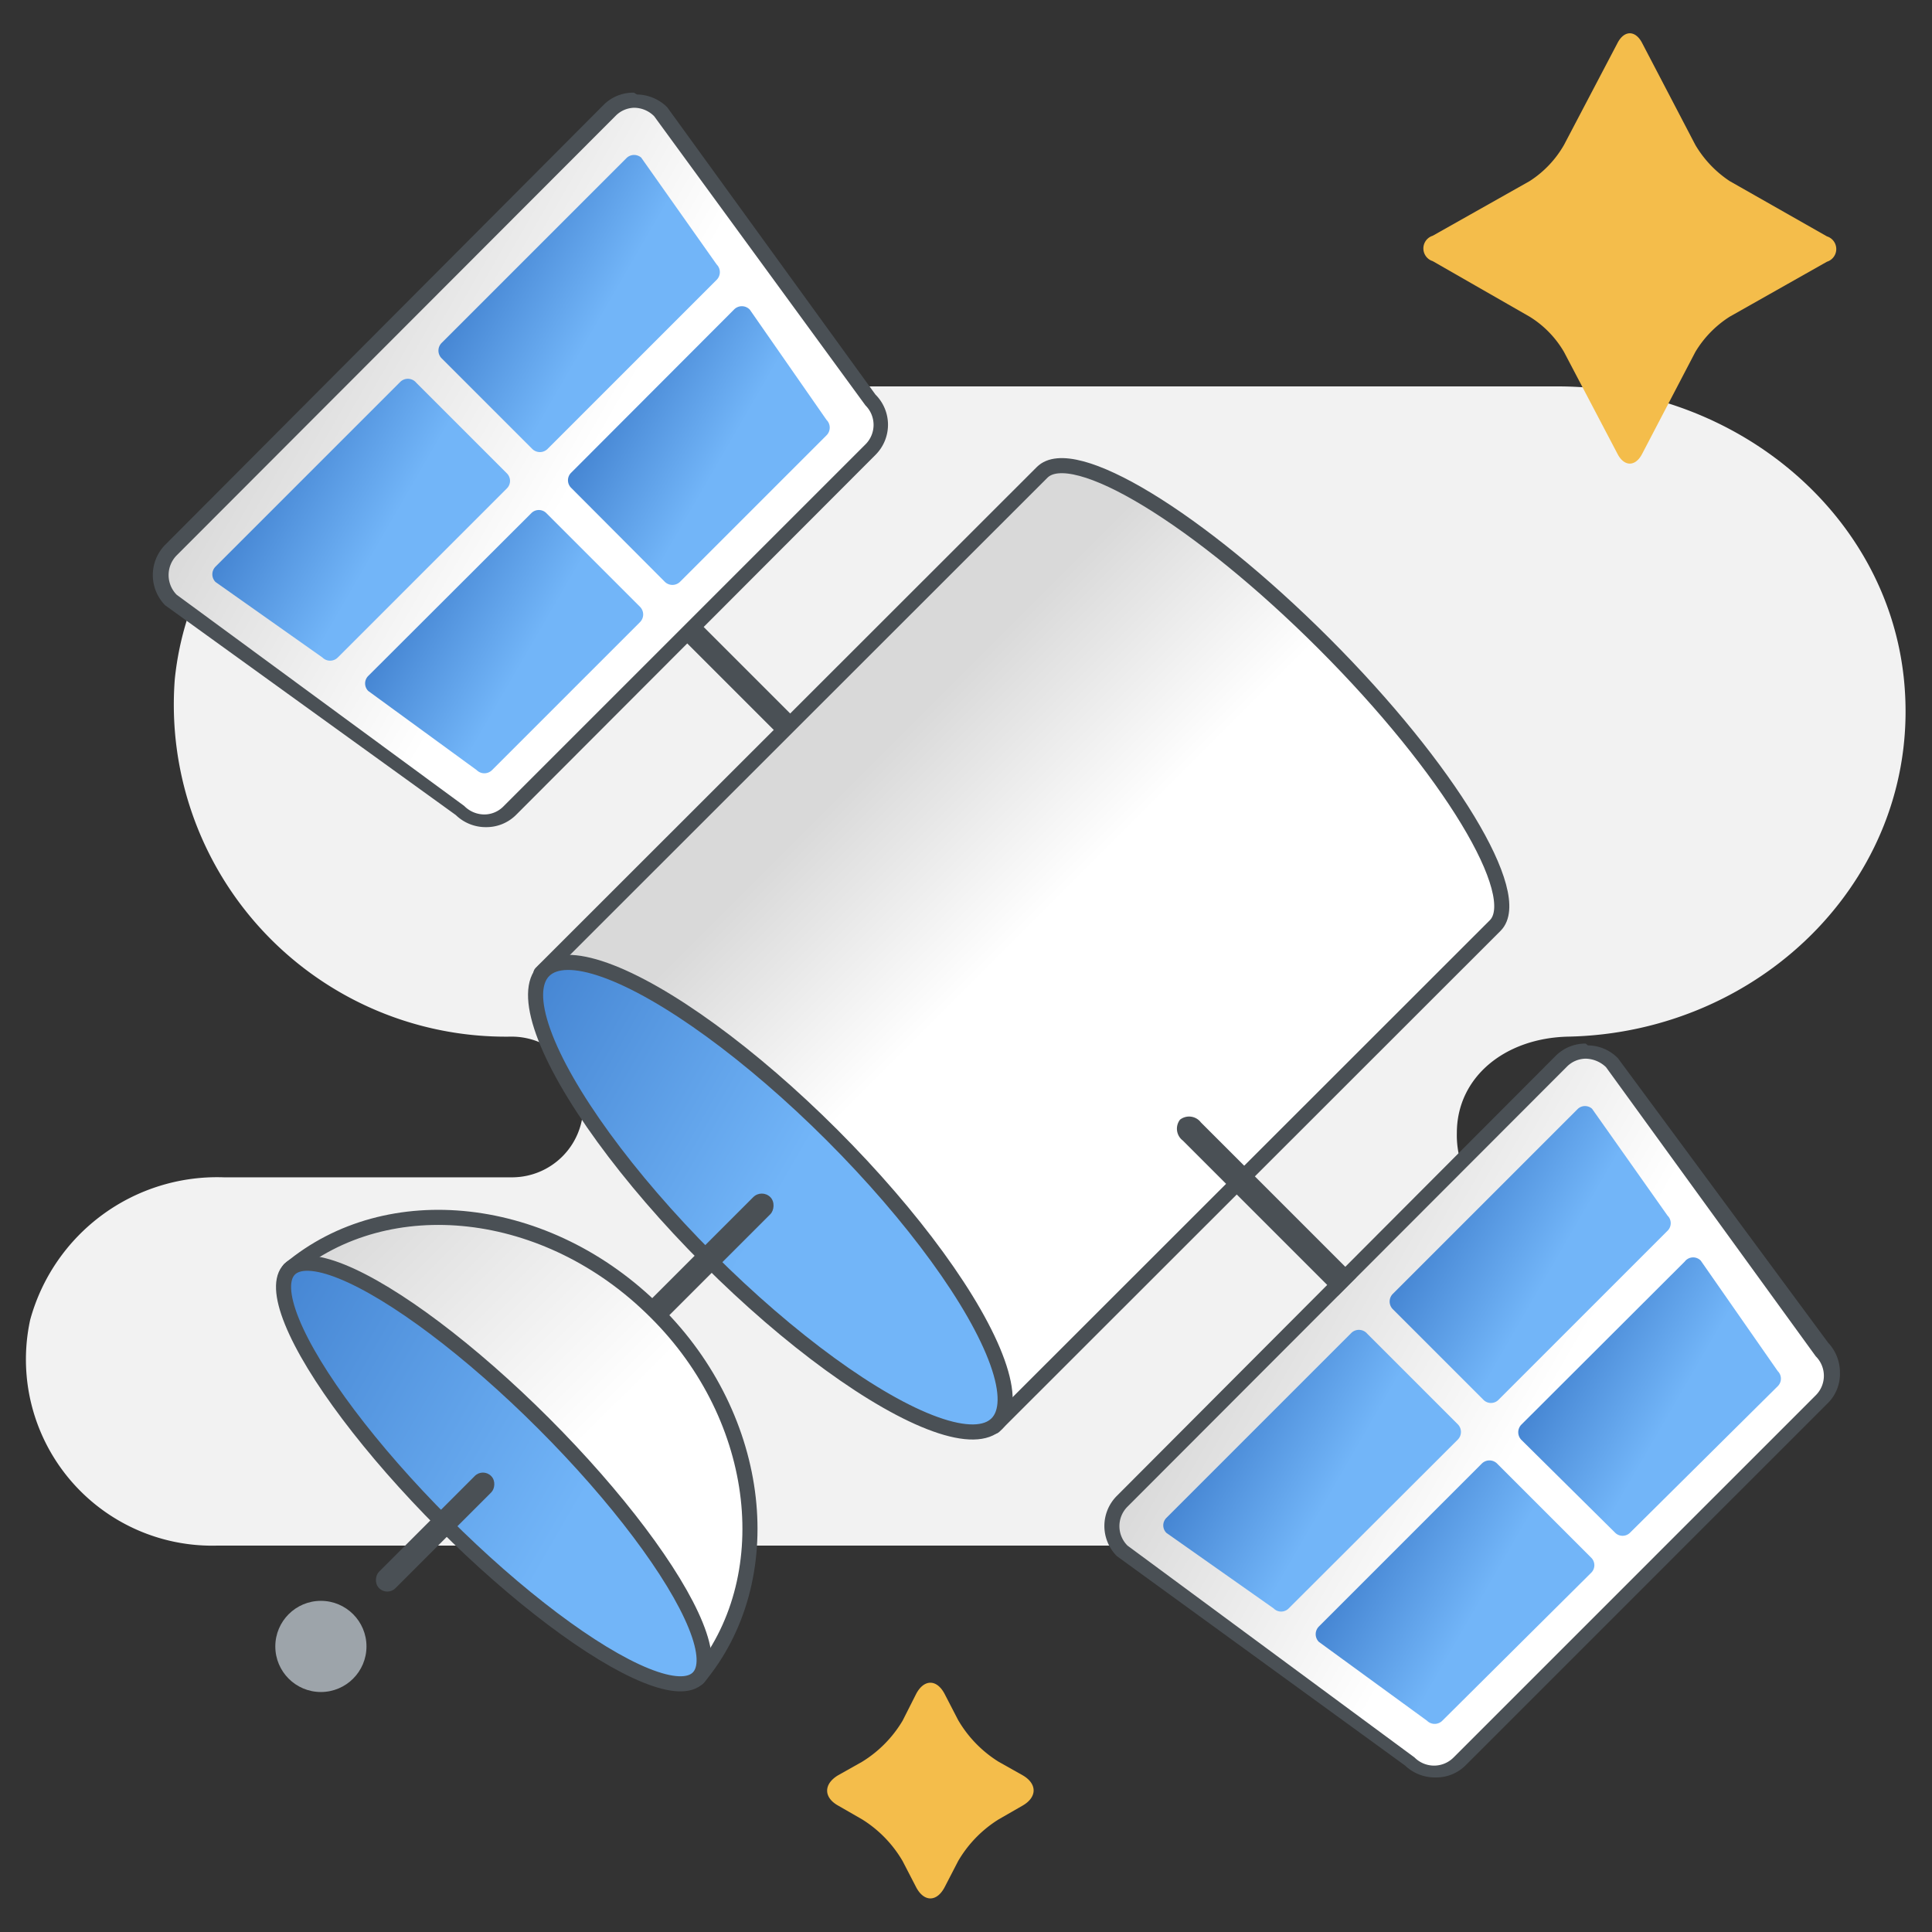 <svg xmlns="http://www.w3.org/2000/svg" xmlns:xlink="http://www.w3.org/1999/xlink" viewBox="0 0 64 64"><rect x="0" y="0" width="64" height="64" fill="#333333" stroke="none"/><defs><style>.cls-1{fill:#f2f2f2;fill-rule:evenodd;}.cls-2{fill:#f4bd4b;}.cls-3{fill:#4a5055;}.cls-15,.cls-16,.cls-17,.cls-4{stroke:#4a5055;stroke-width:0.5px;}.cls-16,.cls-4{stroke-linejoin:round;}.cls-4{fill:url(#linear-gradient);}.cls-5{fill:url(#linear-gradient-2);}.cls-6{fill:url(#linear-gradient-3);}.cls-7{fill:url(#linear-gradient-4);}.cls-8{fill:url(#linear-gradient-5);}.cls-9{fill:url(#linear-gradient-6);}.cls-10{fill:url(#linear-gradient-7);}.cls-11{fill:url(#linear-gradient-8);}.cls-12{fill:url(#linear-gradient-9);}.cls-13{fill:url(#linear-gradient-10);}.cls-14{fill:url(#linear-gradient-11);}.cls-15,.cls-17{stroke-miterlimit:10;}.cls-15{fill:url(#linear-gradient-12);}.cls-16{fill:url(#linear-gradient-13);}.cls-17{fill:url(#linear-gradient-14);}.cls-18{fill:#9da4aa;}</style><linearGradient id="linear-gradient" x1="42.15" y1="38.04" x2="27.14" y2="23.03" gradientUnits="userSpaceOnUse"><stop offset="0.51" stop-color="#fff"/><stop offset="0.87" stop-color="#d9d9d9"/></linearGradient><linearGradient id="linear-gradient-2" x1="57.66" y1="51.14" x2="41.64" y2="41.89" gradientUnits="userSpaceOnUse"><stop offset="0.43" stop-color="#fff"/><stop offset="1" stop-color="#d9d9d9"/></linearGradient><linearGradient id="linear-gradient-3" x1="51.35" y1="54.44" x2="45.38" y2="51" gradientUnits="userSpaceOnUse"><stop offset="0.39" stop-color="#72b5f8"/><stop offset="1" stop-color="#4686d3"/></linearGradient><linearGradient id="linear-gradient-4" x1="46.7" y1="50.47" x2="40.6" y2="46.95" xlink:href="#linear-gradient-3"/><linearGradient id="linear-gradient-5" x1="57.73" y1="47.9" x2="51.94" y2="44.55" xlink:href="#linear-gradient-3"/><linearGradient id="linear-gradient-6" x1="53.81" y1="43.23" x2="47.87" y2="39.8" xlink:href="#linear-gradient-3"/><linearGradient id="linear-gradient-7" x1="26.15" y1="19.63" x2="10.13" y2="10.38" xlink:href="#linear-gradient-2"/><linearGradient id="linear-gradient-8" x1="19.84" y1="22.94" x2="13.88" y2="19.49" xlink:href="#linear-gradient-3"/><linearGradient id="linear-gradient-9" x1="15.2" y1="18.97" x2="9.09" y2="15.44" xlink:href="#linear-gradient-3"/><linearGradient id="linear-gradient-10" x1="26.23" y1="16.4" x2="20.43" y2="13.05" xlink:href="#linear-gradient-3"/><linearGradient id="linear-gradient-11" x1="22.31" y1="11.73" x2="16.37" y2="8.3" xlink:href="#linear-gradient-3"/><linearGradient id="linear-gradient-12" x1="34.42" y1="44.8" x2="16.62" y2="34.52" gradientTransform="translate(35.51 -6.43) rotate(45)" gradientUnits="userSpaceOnUse"><stop offset="0.49" stop-color="#72b5f8"/><stop offset="1" stop-color="#4686d3"/></linearGradient><linearGradient id="linear-gradient-13" x1="25.8" y1="52.91" x2="12.27" y2="39.37" xlink:href="#linear-gradient-2"/><linearGradient id="linear-gradient-14" x1="24.38" y1="53.45" x2="8.33" y2="44.18" gradientTransform="translate(39.31 2.73) rotate(45)" gradientUnits="userSpaceOnUse"><stop offset="0.34" stop-color="#72b5f8"/><stop offset="1" stop-color="#4686d3"/></linearGradient></defs><g id="SERVICES"><path id="BG" class="cls-1" d="M48.26,37.53c0-1.84,1.58-3.14,3.68-3.19,6.52-.13,11.78-5.44,11.13-11.84-.57-5.57-5.66-9.7-11.47-9.7H17.27c-5.82,0-10.91,4.13-11.48,9.7A11,11,0,0,0,16.92,34.34h0a2.37,2.37,0,0,1,2.4,2.32v.05A2.36,2.36,0,0,1,17,39H7.41A6.42,6.42,0,0,0,1,43.72,6.17,6.17,0,0,0,7.2,51.2H45.88a6.41,6.41,0,0,0,6.43-4.93c.53-2.73-1.2-4.79-3.11-6.45A3.07,3.07,0,0,1,48.26,37.53Z"/><path class="cls-2" d="M53.59,1.41c.22-.41.58-.41.8,0L56.16,4.8A3.67,3.67,0,0,0,57.3,6l3.22,1.83a.44.44,0,0,1,0,.84L57.3,10.49a3.54,3.54,0,0,0-1.14,1.17l-1.77,3.39c-.22.41-.58.41-.8,0l-1.78-3.39a3.36,3.36,0,0,0-1.14-1.17L47.46,8.65a.44.44,0,0,1,0-.84L50.67,6A3.47,3.47,0,0,0,51.81,4.8Z"/><path class="cls-2" d="M30.35,56.11c.26-.49.68-.49.94,0l.45.87a4,4,0,0,0,1.34,1.38l.8.45c.48.28.48.72,0,1l-.8.46a4,4,0,0,0-1.34,1.38l-.45.87c-.26.49-.68.49-.94,0l-.45-.87a4,4,0,0,0-1.34-1.38l-.8-.46c-.48-.27-.48-.71,0-1l.8-.45A4,4,0,0,0,29.9,57Z"/><rect class="cls-3" x="24.31" y="19.82" width="0.77" height="5.75" transform="translate(58.2 21.28) rotate(135)"/><path class="cls-4" d="M32.93,47.25l16.6-16.59c1-1-1.53-5.2-5.67-9.34s-8.33-6.69-9.34-5.67L17.92,32.24Z"/><path class="cls-5" d="M47.59,58.68a1.18,1.18,0,0,1-.84-.35L37.2,51.4a1.18,1.18,0,0,1-.05-1.67L51.73,35.15a1.14,1.14,0,0,1,.8-.33,1.23,1.23,0,0,1,.85.35l7,9.61a1.15,1.15,0,0,1,0,1.62l-12,12A1.16,1.16,0,0,1,47.59,58.68Z"/><path class="cls-3" d="M52.53,35.07a1,1,0,0,1,.67.28l6.95,9.58a.91.91,0,0,1,0,1.29l-12,12a.91.91,0,0,1-1.29,0L37.35,51.2a.91.91,0,0,1,0-1.29L51.91,35.33a.89.89,0,0,1,.62-.26m0-.5h0a1.39,1.39,0,0,0-1,.41L37,49.55a1.41,1.41,0,0,0,0,2l0,0,0,0,9.55,6.94a1.43,1.43,0,0,0,1,.39,1.38,1.38,0,0,0,1-.4l12-12a1.36,1.36,0,0,0,.4-1,1.43,1.43,0,0,0-.39-1L53.6,35.06l0,0,0,0a1.4,1.4,0,0,0-1-.43Z"/><path class="cls-6" d="M49.61,48.5l3.1,3.1a.35.35,0,0,1,0,.5L47.78,57a.36.36,0,0,1-.51,0l-3.58-2.61a.36.36,0,0,1,0-.51l5.39-5.39A.36.36,0,0,1,49.61,48.5Z"/><path class="cls-7" d="M45.29,44.18l3,3a.36.36,0,0,1,0,.51l-5.6,5.59a.35.35,0,0,1-.5,0l-3.55-2.5a.35.35,0,0,1,0-.5l6.12-6.12A.36.36,0,0,1,45.29,44.18Z"/><path class="cls-8" d="M56.34,41.76l2.55,3.66a.35.35,0,0,1,0,.5L54,50.77a.35.35,0,0,1-.5,0L50.4,47.7a.36.36,0,0,1,0-.51l5.41-5.4A.35.35,0,0,1,56.34,41.76Z"/><path class="cls-9" d="M52.74,36.73l2.5,3.54a.35.35,0,0,1,0,.5l-5.6,5.6a.35.35,0,0,1-.5,0l-3-3a.36.36,0,0,1,0-.51l6.12-6.12A.35.35,0,0,1,52.74,36.73Z"/><path class="cls-10" d="M16.09,27.18a1.19,1.19,0,0,1-.84-.35L5.7,19.9a1.17,1.17,0,0,1,0-1.67L20.23,3.65a1.14,1.14,0,0,1,.8-.33,1.15,1.15,0,0,1,.84.35l7,9.61a1.15,1.15,0,0,1,0,1.61l-12,12A1.12,1.12,0,0,1,16.09,27.18Z"/><path class="cls-3" d="M21,3.57a.94.94,0,0,1,.67.28l7,9.58a.91.91,0,0,1,0,1.29l-12,12a.89.89,0,0,1-.63.26.94.94,0,0,1-.66-.28L5.85,19.7a.93.93,0,0,1,0-1.3L20.4,3.83A.89.89,0,0,1,21,3.57m0-.5h0a1.38,1.38,0,0,0-1,.4L5.47,18.05a1.43,1.43,0,0,0,0,2l0,0,0,0L15.1,27a1.42,1.42,0,0,0,1,.4,1.39,1.39,0,0,0,1-.41L29,15.07a1.41,1.41,0,0,0,0-2L22.1,3.55l0,0,0,0a1.45,1.45,0,0,0-1-.42Z"/><path class="cls-11" d="M18.1,17l3.1,3.1a.36.36,0,0,1,0,.51l-4.9,4.9a.36.36,0,0,1-.51,0l-3.59-2.62a.35.35,0,0,1,0-.5L17.6,17A.35.35,0,0,1,18.1,17Z"/><path class="cls-12" d="M13.79,12.68l3,3a.35.35,0,0,1,0,.5l-5.6,5.6a.36.36,0,0,1-.51,0l-3.54-2.5a.36.36,0,0,1,0-.51l6.12-6.12A.36.36,0,0,1,13.79,12.68Z"/><path class="cls-13" d="M24.84,10.26l2.54,3.65a.36.36,0,0,1,0,.51l-4.85,4.85a.36.36,0,0,1-.51,0l-3.1-3.11a.35.35,0,0,1,0-.5l5.4-5.41A.36.36,0,0,1,24.84,10.26Z"/><path class="cls-14" d="M21.24,5.22l2.5,3.54a.36.36,0,0,1,0,.51l-5.6,5.6a.36.36,0,0,1-.51,0l-3-3a.36.36,0,0,1,0-.51l6.12-6.12A.36.36,0,0,1,21.24,5.22Z"/><ellipse class="cls-15" cx="25.52" cy="39.66" rx="2.9" ry="10.61" transform="translate(-20.57 29.66) rotate(-45)"/><rect class="cls-3" x="23.15" y="38.84" width="0.8" height="5.57" rx="0.4" transform="translate(36.33 -4.46) rotate(45)"/><path class="cls-3" d="M44.32,42.92l-5.14-5.14a.49.49,0,0,1-.09-.69h0a.49.49,0,0,1,.69.09l5.14,5.14Z"/><path class="cls-16" d="M21.72,43.46c-3.58-3.58-8.87-4.15-12.13-1.41L23.12,55.59C25.86,52.33,25.29,47,21.72,43.46Z"/><ellipse class="cls-17" cx="16.36" cy="48.82" rx="2.34" ry="9.57" transform="translate(-29.73 25.86) rotate(-45)"/><rect class="cls-3" x="14.03" y="48.13" width="0.77" height="5.25" rx="0.38" transform="translate(40.11 4.67) rotate(45)"/><circle class="cls-18" cx="10.63" cy="54.54" r="1.51"/></g></svg>